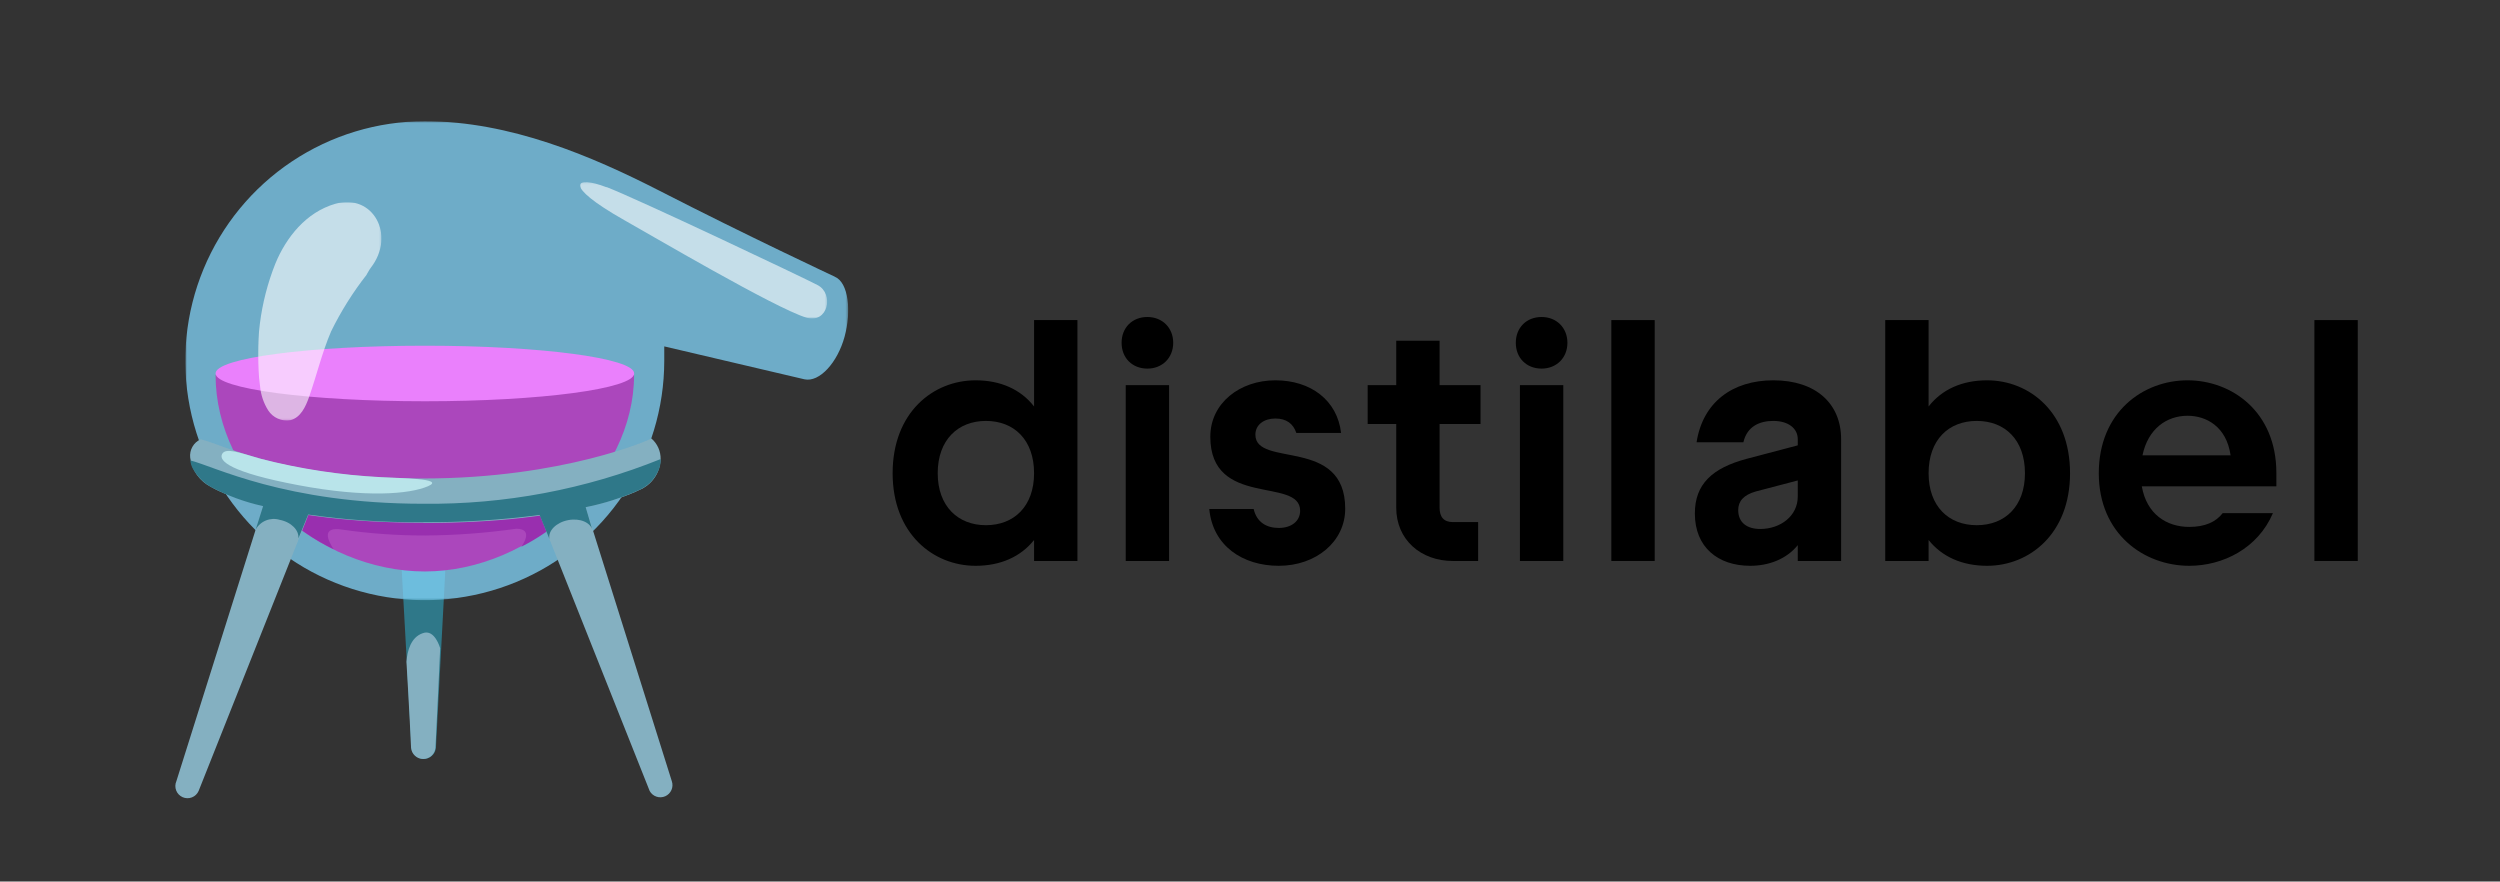 <svg xmlns="http://www.w3.org/2000/svg" width="1211" height="427" fill="none" viewBox="0 0 1211 427"><rect x="0" y="0" width="1211" height="427" fill="#333333" stroke="none"/><mask id="mask0_15_2" style="mask-type:luminance" width="1211" height="427" x="0" y="0" maskUnits="userSpaceOnUse"><path fill="#fff" d="M1210.94 0H0V427H1210.94V0Z"/></mask><g mask="url(#mask0_15_2)"><mask id="mask1_15_2" style="mask-type:luminance" width="1211" height="427" x="0" y="0" maskUnits="userSpaceOnUse"><path fill="#fff" d="M1210.94 0H0V427H1210.94V0Z"/></mask><g mask="url(#mask1_15_2)"><path fill="#2F7889" d="M191.856 226.553L199.355 362.21C199.488 363.685 200.168 365.058 201.261 366.058C202.355 367.058 203.783 367.613 205.265 367.613C206.747 367.613 208.175 367.058 209.268 366.058C210.362 365.058 211.042 363.685 211.174 362.21L218.341 226.553H191.856Z"/><path fill="#84B0C1" d="M204.766 306.722C198.976 308.716 197.314 315.266 196.887 320.582C196.887 320.582 198.501 347.732 199.118 362.257C199.25 363.733 199.93 365.106 201.024 366.106C202.117 367.106 203.546 367.66 205.027 367.66C206.509 367.66 207.937 367.106 209.031 366.106C210.125 365.106 210.804 363.733 210.937 362.257C211.744 347.353 213.215 313.984 213.215 313.984C213.215 313.984 210.605 304.491 204.766 306.722Z"/><g opacity=".75"><mask id="mask2_15_2" style="mask-type:luminance" width="322" height="233" x="89" y="58" maskUnits="userSpaceOnUse"><path fill="#fff" d="M410.719 58.715H89.852V290.679H410.719V58.715Z"/></mask><g mask="url(#mask2_15_2)"><path fill="#81D4FA" d="M404.311 133.995C404.311 133.995 362.162 114.297 319.396 92.368C286.739 75.66 247.106 58.715 205.811 58.715C182.867 58.706 160.436 65.5 141.353 78.239C122.271 90.978 107.395 109.09 98.606 130.283C89.817 151.477 87.51 174.801 91.977 197.306C96.444 219.81 107.484 240.485 123.701 256.716C139.918 272.946 160.584 284.003 183.085 288.488C205.586 292.973 228.912 290.686 250.113 281.914C271.314 273.143 289.437 258.281 302.192 239.209C314.947 220.138 321.759 197.712 321.769 174.768C321.769 172.395 321.769 170.022 321.769 167.791L389.692 183.739C396.954 185.305 405.688 175.623 409.105 163.139C412.523 150.656 411.004 136.796 404.359 134.043"/></g></g><path fill="#AB47BC" d="M104.424 181.603C104.424 232.771 154.073 276.819 205.811 276.819C257.548 276.819 307.15 231.157 307.15 181.603H104.424Z"/><path fill="#992FAF" d="M273.876 250.001L267.848 234.432L137.65 240.176L136.084 248.53C143.664 255.622 152.274 261.527 161.62 266.044C158.677 261.677 155.687 254.89 165.75 256.551C179.097 258.465 192.564 259.417 206.048 259.399C220.787 259.29 235.503 258.196 250.096 256.124C259.162 256.124 252.517 264.858 252.517 264.858C260.297 260.915 267.526 255.968 274.019 250.143"/><path fill="#EA80FC" d="M205.858 167.458C261.82 167.458 307.197 173.486 307.197 180.891C307.197 188.296 261.82 194.371 205.858 194.371C149.896 194.371 104.424 188.343 104.424 180.891C104.424 173.439 149.801 167.458 205.811 167.458"/><path fill="#84B0C1" d="M127.445 245.112L85.438 378.395C84.808 379.824 84.772 381.444 85.338 382.9C85.903 384.355 87.023 385.526 88.452 386.156C89.881 386.785 91.501 386.821 92.957 386.256C94.412 385.691 95.583 384.571 96.213 383.142L151.083 245.112H127.445Z"/><path fill="#84B0C1" d="M283.512 245.112H259.779L314.697 383.142C315.404 384.437 316.573 385.419 317.971 385.893C319.368 386.367 320.893 386.299 322.243 385.702C323.593 385.105 324.669 384.022 325.258 382.669C325.847 381.315 325.906 379.79 325.424 378.395L283.512 245.112Z"/><path fill="#84B0C1" d="M205.051 253.229C130.91 253.229 103.617 236.663 102.383 235.951C99.632 234.607 97.257 232.604 95.468 230.119C93.679 227.635 92.532 224.746 92.131 221.711C91.919 219.877 92.297 218.024 93.21 216.419C94.124 214.814 95.524 213.543 97.209 212.788C108.411 215.446 138.03 231.774 205.051 231.774C272.832 231.774 315.266 212.788 315.551 212.408C316.984 213.648 318.127 215.188 318.898 216.919C319.669 218.65 320.05 220.529 320.013 222.423C319.91 225.647 318.879 228.773 317.044 231.425C315.208 234.077 312.646 236.143 309.665 237.375C308.289 237.992 279.05 253.324 205.241 253.324"/><path fill="#2F7889" d="M283.702 245.682C292.648 243.904 301.361 241.101 309.665 237.328C313.607 235.604 316.781 232.497 318.589 228.594C319.634 226.695 320.127 224.541 320.013 222.376C283.488 237.081 244.422 244.436 205.051 244.02C138.03 244.02 103.38 225.699 92.225 223.041C92.343 224.743 92.916 226.383 93.887 227.787C95.933 231.235 98.867 234.071 102.383 235.999C110.285 240.17 118.716 243.251 127.445 245.16L123.838 256.551C124.937 254.546 126.693 252.98 128.81 252.116C130.928 251.252 133.278 251.142 135.467 251.805C141.162 252.896 144.96 256.931 144.533 260.823L149.279 249.242C167.684 251.897 186.266 253.135 204.861 252.944C223.764 253.089 242.654 251.915 261.393 249.431L266.139 261.06C265.38 257.121 269.462 253.039 275.253 251.947C281.044 250.855 286.17 253.134 287.024 256.978L283.702 245.682Z"/><g opacity=".6"><mask id="mask3_15_2" style="mask-type:luminance" width="121" height="67" x="280" y="88" maskUnits="userSpaceOnUse"><path fill="#fff" d="M400.657 88.144H280.901V154.215H400.657V88.144Z"/></mask><g mask="url(#mask3_15_2)"><path fill="#fff" d="M293.812 90.612C309.096 96.497 389.36 134.565 396.005 138.077C404.217 142.302 401.084 157.063 390.499 153.836C375.12 149.089 314.554 113.443 302.355 106.608C271.883 89.378 278.623 84.773 293.812 90.707"/></g></g><g opacity=".6"><mask id="mask4_15_2" style="mask-type:luminance" width="61" height="106" x="124" y="98" maskUnits="userSpaceOnUse"><path fill="#fff" d="M184.783 98.016H124.929V203.77H184.783V98.016Z"/></mask><g mask="url(#mask4_15_2)"><path fill="#fff" d="M177.663 132.998C170.961 141.548 165.171 150.775 160.386 160.528C155.972 170.828 153.409 181.793 149.706 192.33C148.045 197.077 145.577 202.298 140.688 203.532C138.624 203.884 136.503 203.622 134.587 202.778C132.672 201.934 131.046 200.546 129.913 198.786C127.694 195.26 126.343 191.258 125.974 187.109C123.319 166.958 125.885 146.462 133.426 127.587C138.599 115.056 148.235 102.81 162.38 98.728C180.701 93.46 191.903 113.965 179.562 129.771C178.803 130.768 178.328 131.859 177.663 132.856"/></g></g><path fill="#B9E4EA" d="M126.258 222.234C115.531 219.101 109.171 216.728 107.557 220.003C105.943 223.278 111.544 228.784 144.438 235.002C177.331 241.22 198.406 239.369 207.329 235.524C216.253 231.679 193.09 231.679 184.878 231.157C165.09 230.146 145.452 227.156 126.258 222.234Z"/></g><path fill="#000" d="M1121.09 271.74V155.051H1142.1V271.74H1121.09Z"/><path fill="#000" d="M1060.5 274.074C1038.49 274.074 1016.65 258.571 1016.65 229.232C1016.65 199.726 1037.99 184.223 1059.66 184.223C1081 184.223 1102.67 199.393 1102.67 229.065V235.567H1037.49C1039.83 249.069 1049.49 255.237 1060.5 255.237C1068 255.237 1073.33 252.903 1076.67 248.569H1101C1093.67 265.739 1076.67 274.074 1060.5 274.074ZM1037.82 220.564H1080.5C1078.5 206.561 1068.66 201.393 1059.66 201.393C1049.49 201.393 1040.49 207.728 1037.82 220.564Z"/><path fill="#000" d="M962.551 274.074C950.549 274.074 940.714 269.74 934.212 261.572V271.74H913.208V155.051H934.212V196.892C940.714 188.557 950.549 184.223 962.551 184.223C983.055 184.223 1002.73 199.726 1002.73 229.232C1002.73 258.571 983.055 274.074 962.551 274.074ZM934.212 229.232C934.212 245.235 943.881 254.404 957.55 254.404C971.22 254.404 980.888 245.235 980.888 229.232C980.888 213.062 971.22 203.894 957.55 203.894C943.881 203.894 934.212 213.062 934.212 229.232Z"/><path fill="#000" d="M847.828 274.074C832.159 274.074 820.99 265.072 820.99 248.736C820.99 234.566 829.325 226.731 846.161 222.231L870.833 215.729V212.729C870.833 207.561 866.332 203.894 858.997 203.894C852.496 203.894 846.328 206.394 844.494 214.229H821.823C824.824 194.892 839.16 184.223 858.997 184.223C879.668 184.223 891.837 195.559 891.837 212.729V271.74H870.833V264.072C865.332 270.907 856.663 274.074 847.828 274.074ZM841.994 247.069C841.994 253.237 846.328 256.237 852.663 256.237C862.498 256.237 870.833 249.903 870.833 240.567V232.733L850.496 238.067C844.661 239.734 841.994 242.735 841.994 247.069Z"/><path fill="#000" d="M780.533 271.74V155.051H801.537V271.74H780.533Z"/><path fill="#000" d="M736.253 271.74V186.557H757.257V271.74H736.253ZM734.253 166.053C734.253 158.718 739.421 153.551 746.755 153.551C753.923 153.551 759.258 158.718 759.258 166.053C759.258 173.388 753.923 178.555 746.755 178.555C739.421 178.555 734.253 173.388 734.253 166.053Z"/><path fill="#000" d="M703.837 271.74C688.167 271.74 676.332 261.405 676.332 245.902V205.394H662.496V186.557H676.332V165.053H697.336V186.557H717.173V205.394H697.336V245.902C697.336 250.403 699.336 252.903 703.837 252.903H716.006V271.74H703.837Z"/><path fill="#000" d="M619.448 274.074C601.945 274.074 587.442 264.405 585.775 246.569H607.279C608.779 253.07 613.614 255.737 619.448 255.737C625.616 255.737 629.784 252.403 629.784 247.402C629.784 230.899 586.275 246.235 586.275 211.562C586.275 195.225 600.611 184.223 617.781 184.223C634.951 184.223 647.787 193.892 649.621 209.728H627.95C626.45 205.227 623.116 202.727 617.781 202.727C612.28 202.727 608.113 205.727 608.113 210.562C608.113 226.731 651.621 211.395 651.621 246.402C651.621 262.405 637.452 274.074 619.448 274.074Z"/><path fill="#000" d="M545.298 271.74V186.557H566.302V271.74H545.298ZM543.298 166.053C543.298 158.718 548.466 153.551 555.8 153.551C562.968 153.551 568.303 158.718 568.303 166.053C568.303 173.388 562.968 178.555 555.8 178.555C548.466 178.555 543.298 173.388 543.298 166.053Z"/><path fill="#000" d="M472.564 274.074C452.06 274.074 432.39 258.571 432.39 229.232C432.39 199.726 452.06 184.223 472.564 184.223C484.567 184.223 494.402 188.557 500.903 196.892V155.051H521.907V271.74H500.903V261.572C494.402 269.74 484.567 274.074 472.564 274.074ZM454.227 229.232C454.227 245.235 464.063 254.404 477.565 254.404C491.235 254.404 500.903 245.235 500.903 229.232C500.903 213.062 491.235 203.894 477.565 203.894C464.063 203.894 454.227 213.062 454.227 229.232Z"/></g></svg>
